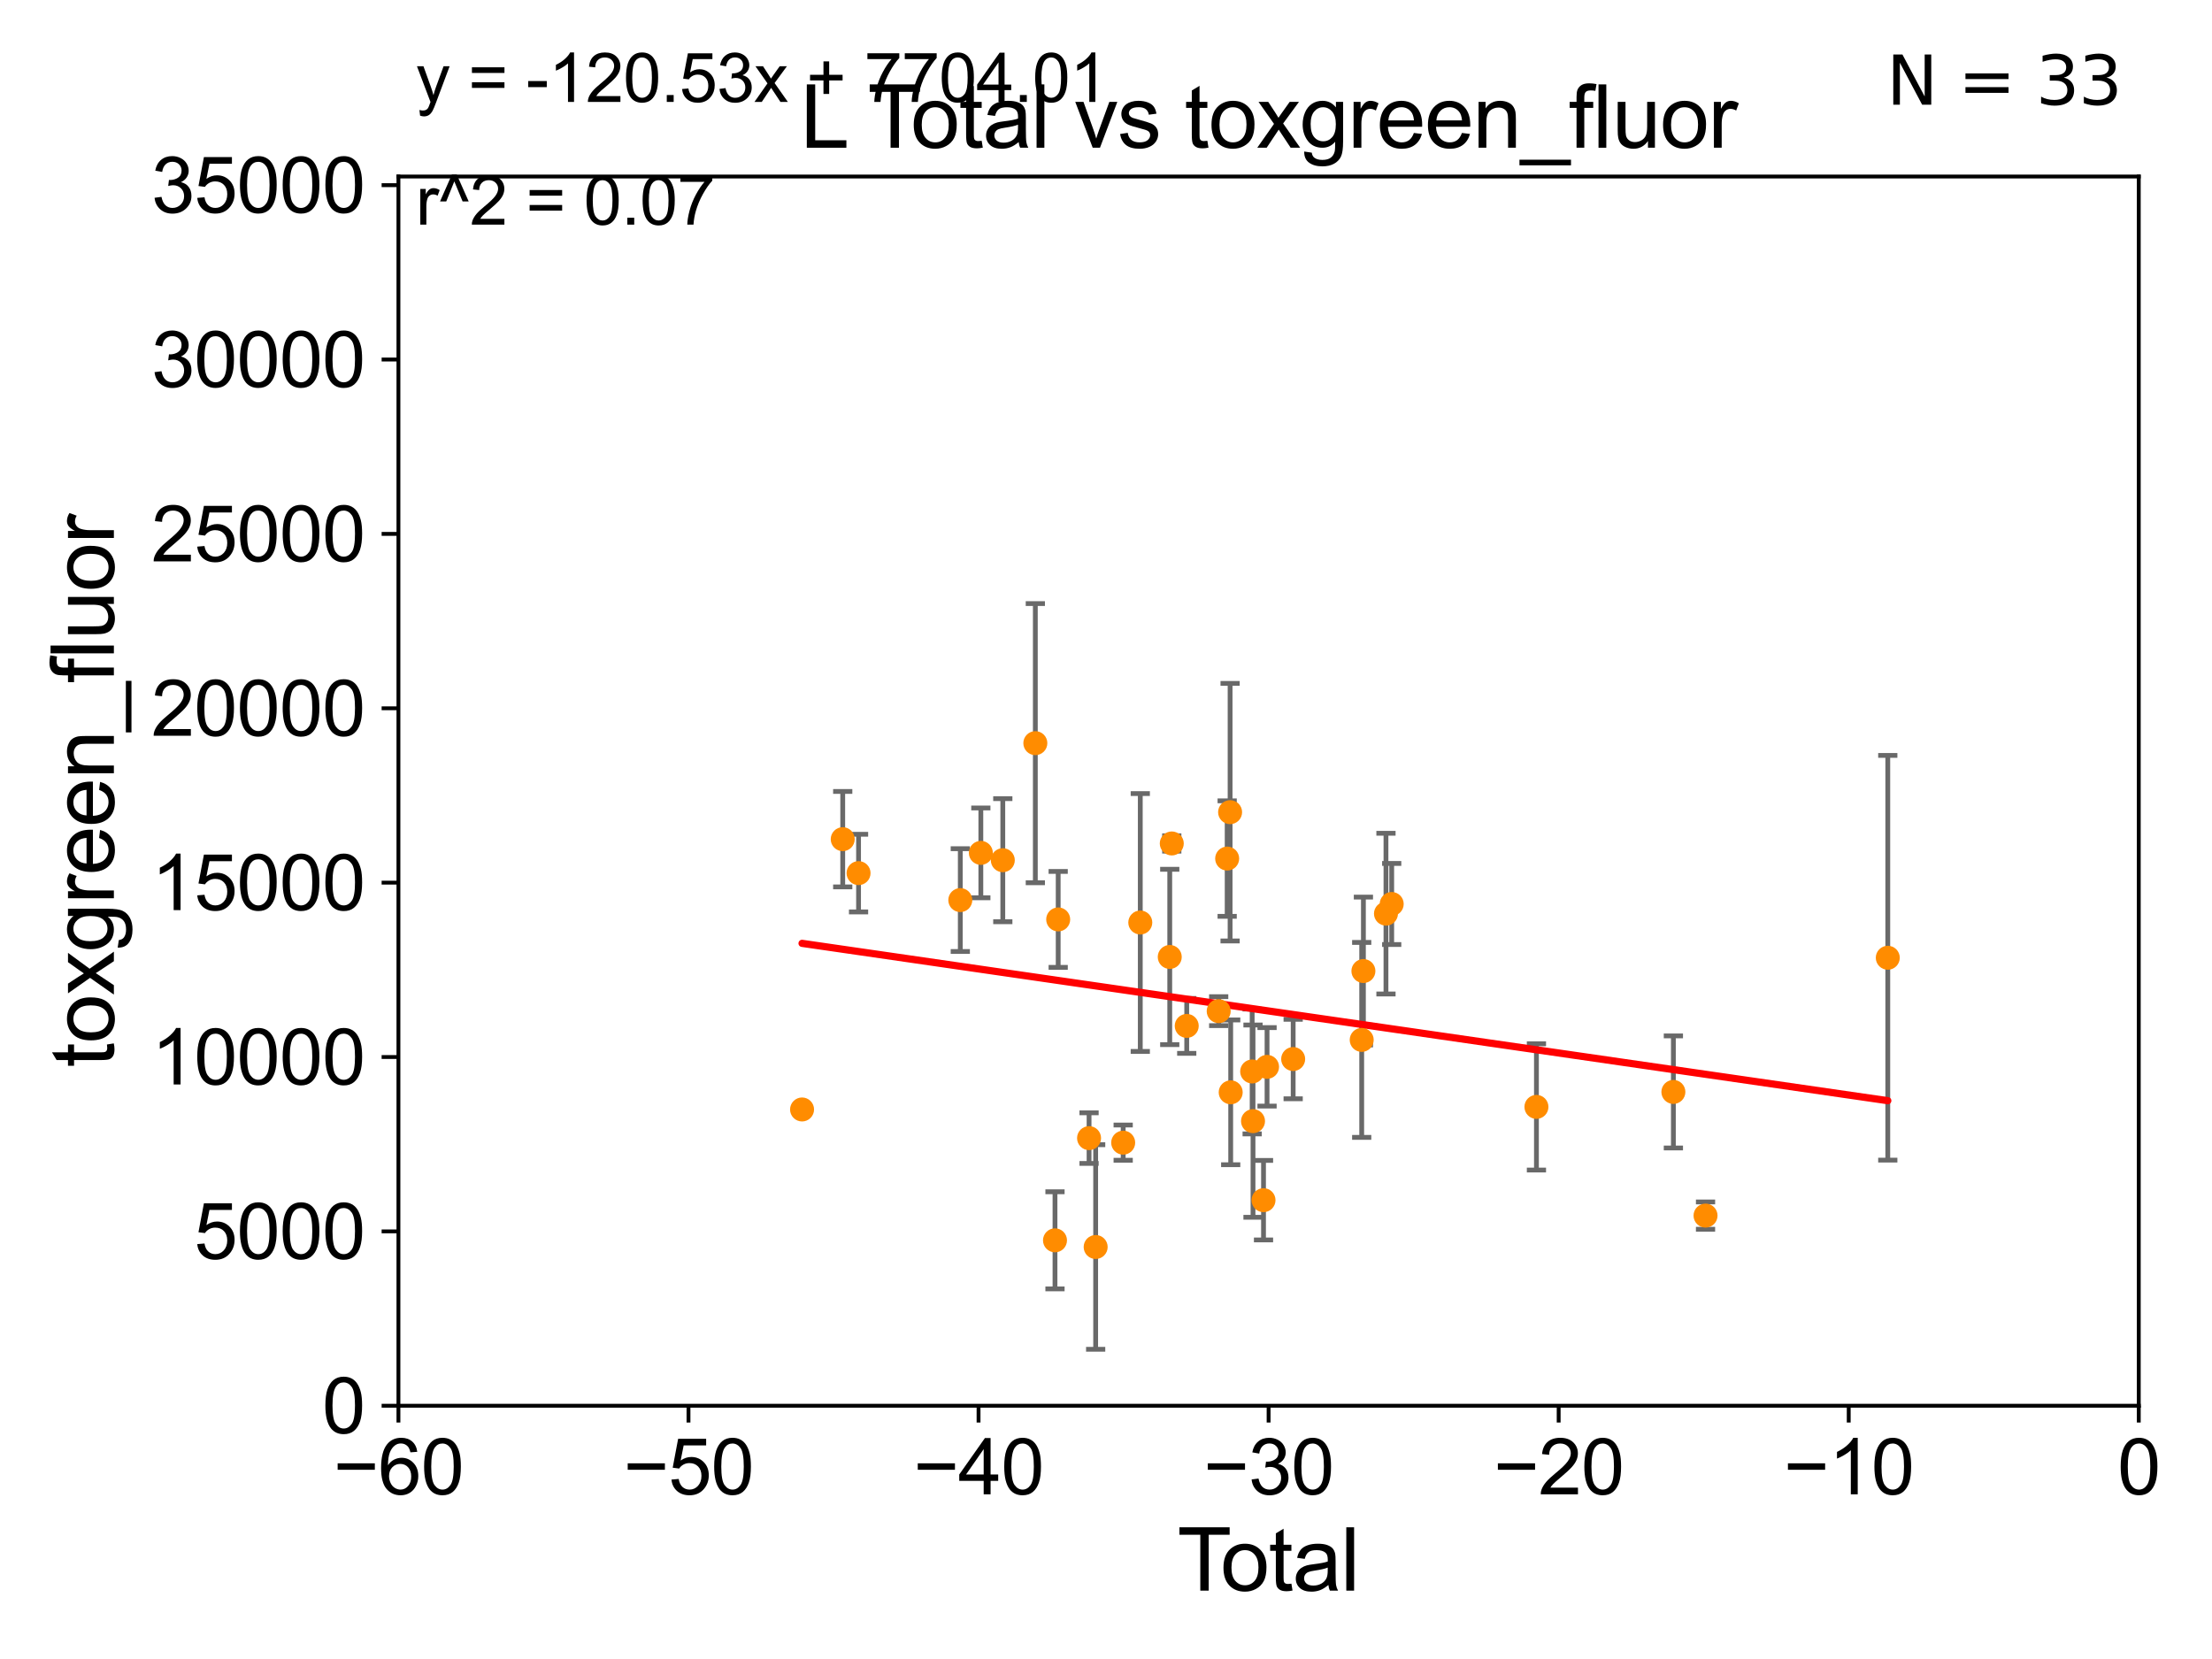 <?xml version="1.0" encoding="utf-8" standalone="no"?>
<!DOCTYPE svg PUBLIC "-//W3C//DTD SVG 1.1//EN"
  "http://www.w3.org/Graphics/SVG/1.1/DTD/svg11.dtd">
<svg xmlns:xlink="http://www.w3.org/1999/xlink" width="460.8pt" height="345.6pt" viewBox="0 0 460.8 345.6" xmlns="http://www.w3.org/2000/svg" version="1.1">
 <defs>
  <style type="text/css">*{stroke-linejoin: round; stroke-linecap: butt}</style>
 </defs>
 <g id="figure_1">
  <g id="patch_1">
   <path d="M 0 345.6 
L 460.8 345.6 
L 460.8 0 
L 0 0 
z
" style="fill: #ffffff"/>
  </g>
  <g id="axes_1">
   <g id="patch_2">
    <path d="M 83 292.84 
L 445.545 292.84 
L 445.545 36.775 
L 83 36.775 
z
" style="fill: #ffffff"/>
   </g>
   <g id="PathCollection_1">
    <defs>
     <path id="mbb4c316aff" d="M 0 1.118 
C 0.297 1.118 0.581 1 0.791 0.791 
C 1 0.581 1.118 0.297 1.118 0 
C 1.118 -0.297 1 -0.581 0.791 -0.791 
C 0.581 -1 0.297 -1.118 0 -1.118 
C -0.297 -1.118 -0.581 -1 -0.791 -0.791 
C -1 -0.581 -1.118 -0.297 -1.118 0 
C -1.118 0.297 -1 0.581 -0.791 0.791 
C -0.581 1 -0.297 1.118 0 1.118 
z
" style="stroke: #ff8c00"/>
    </defs>
    <g clip-path="url(#p9b6b4e93de)">
     <use xlink:href="#mbb4c316aff" x="200.048" y="187.506" style="fill: #ff8c00; stroke: #ff8c00"/>
     <use xlink:href="#mbb4c316aff" x="220.44" y="191.532" style="fill: #ff8c00; stroke: #ff8c00"/>
     <use xlink:href="#mbb4c316aff" x="219.774" y="258.384" style="fill: #ff8c00; stroke: #ff8c00"/>
     <use xlink:href="#mbb4c316aff" x="167.084" y="231.122" style="fill: #ff8c00; stroke: #ff8c00"/>
     <use xlink:href="#mbb4c316aff" x="215.679" y="154.812" style="fill: #ff8c00; stroke: #ff8c00"/>
     <use xlink:href="#mbb4c316aff" x="208.902" y="179.195" style="fill: #ff8c00; stroke: #ff8c00"/>
     <use xlink:href="#mbb4c316aff" x="204.327" y="177.67" style="fill: #ff8c00; stroke: #ff8c00"/>
     <use xlink:href="#mbb4c316aff" x="393.26" y="199.519" style="fill: #ff8c00; stroke: #ff8c00"/>
     <use xlink:href="#mbb4c316aff" x="178.852" y="181.885" style="fill: #ff8c00; stroke: #ff8c00"/>
     <use xlink:href="#mbb4c316aff" x="175.555" y="174.815" style="fill: #ff8c00; stroke: #ff8c00"/>
     <use xlink:href="#mbb4c316aff" x="348.596" y="227.469" style="fill: #ff8c00; stroke: #ff8c00"/>
     <use xlink:href="#mbb4c316aff" x="355.294" y="253.232" style="fill: #ff8c00; stroke: #ff8c00"/>
     <use xlink:href="#mbb4c316aff" x="263.95" y="222.245" style="fill: #ff8c00; stroke: #ff8c00"/>
     <use xlink:href="#mbb4c316aff" x="244.102" y="175.707" style="fill: #ff8c00; stroke: #ff8c00"/>
     <use xlink:href="#mbb4c316aff" x="320.067" y="230.586" style="fill: #ff8c00; stroke: #ff8c00"/>
     <use xlink:href="#mbb4c316aff" x="237.542" y="192.176" style="fill: #ff8c00; stroke: #ff8c00"/>
     <use xlink:href="#mbb4c316aff" x="255.641" y="178.856" style="fill: #ff8c00; stroke: #ff8c00"/>
     <use xlink:href="#mbb4c316aff" x="233.98" y="238.036" style="fill: #ff8c00; stroke: #ff8c00"/>
     <use xlink:href="#mbb4c316aff" x="256.252" y="169.189" style="fill: #ff8c00; stroke: #ff8c00"/>
     <use xlink:href="#mbb4c316aff" x="228.246" y="259.773" style="fill: #ff8c00; stroke: #ff8c00"/>
     <use xlink:href="#mbb4c316aff" x="256.377" y="227.55" style="fill: #ff8c00; stroke: #ff8c00"/>
     <use xlink:href="#mbb4c316aff" x="226.871" y="237.094" style="fill: #ff8c00; stroke: #ff8c00"/>
     <use xlink:href="#mbb4c316aff" x="288.723" y="190.326" style="fill: #ff8c00; stroke: #ff8c00"/>
     <use xlink:href="#mbb4c316aff" x="284.023" y="202.284" style="fill: #ff8c00; stroke: #ff8c00"/>
     <use xlink:href="#mbb4c316aff" x="283.668" y="216.631" style="fill: #ff8c00; stroke: #ff8c00"/>
     <use xlink:href="#mbb4c316aff" x="243.68" y="199.351" style="fill: #ff8c00; stroke: #ff8c00"/>
     <use xlink:href="#mbb4c316aff" x="260.848" y="223.208" style="fill: #ff8c00; stroke: #ff8c00"/>
     <use xlink:href="#mbb4c316aff" x="261.026" y="233.554" style="fill: #ff8c00; stroke: #ff8c00"/>
     <use xlink:href="#mbb4c316aff" x="263.213" y="250.018" style="fill: #ff8c00; stroke: #ff8c00"/>
     <use xlink:href="#mbb4c316aff" x="269.39" y="220.617" style="fill: #ff8c00; stroke: #ff8c00"/>
     <use xlink:href="#mbb4c316aff" x="253.876" y="210.644" style="fill: #ff8c00; stroke: #ff8c00"/>
     <use xlink:href="#mbb4c316aff" x="247.218" y="213.716" style="fill: #ff8c00; stroke: #ff8c00"/>
     <use xlink:href="#mbb4c316aff" x="289.917" y="188.318" style="fill: #ff8c00; stroke: #ff8c00"/>
    </g>
   </g>
   <g id="matplotlib.axis_1">
    <g id="xtick_1">
     <g id="line2d_1">
      <defs>
       <path id="md90e85ba22" d="M 0 0 
L 0 3.5 
" style="stroke: #000000; stroke-width: 0.8"/>
      </defs>
      <g>
       <use xlink:href="#md90e85ba22" x="83" y="292.84" style="stroke: #000000; stroke-width: 0.8"/>
      </g>
     </g>
     <g id="text_1">
      <!-- −60 -->
      <g transform="translate(69.43 311.293)scale(0.16 -0.16)">
       <defs>
        <path id="ArialMT-2212" d="M 3381 1997 
L 356 1997 
L 356 2522 
L 3381 2522 
L 3381 1997 
z
" transform="scale(0.016)"/>
        <path id="ArialMT-36" d="M 3184 3459 
L 2625 3416 
Q 2550 3747 2413 3897 
Q 2184 4138 1850 4138 
Q 1581 4138 1378 3988 
Q 1113 3794 959 3422 
Q 806 3050 800 2363 
Q 1003 2672 1297 2822 
Q 1591 2972 1913 2972 
Q 2475 2972 2870 2558 
Q 3266 2144 3266 1488 
Q 3266 1056 3080 686 
Q 2894 316 2569 119 
Q 2244 -78 1831 -78 
Q 1128 -78 684 439 
Q 241 956 241 2144 
Q 241 3472 731 4075 
Q 1159 4600 1884 4600 
Q 2425 4600 2770 4297 
Q 3116 3994 3184 3459 
z
M 888 1484 
Q 888 1194 1011 928 
Q 1134 663 1356 523 
Q 1578 384 1822 384 
Q 2178 384 2434 671 
Q 2691 959 2691 1453 
Q 2691 1928 2437 2201 
Q 2184 2475 1800 2475 
Q 1419 2475 1153 2201 
Q 888 1928 888 1484 
z
" transform="scale(0.016)"/>
        <path id="ArialMT-30" d="M 266 2259 
Q 266 3072 433 3567 
Q 600 4063 929 4331 
Q 1259 4600 1759 4600 
Q 2128 4600 2406 4451 
Q 2684 4303 2865 4023 
Q 3047 3744 3150 3342 
Q 3253 2941 3253 2259 
Q 3253 1453 3087 958 
Q 2922 463 2592 192 
Q 2263 -78 1759 -78 
Q 1097 -78 719 397 
Q 266 969 266 2259 
z
M 844 2259 
Q 844 1131 1108 757 
Q 1372 384 1759 384 
Q 2147 384 2411 759 
Q 2675 1134 2675 2259 
Q 2675 3391 2411 3762 
Q 2147 4134 1753 4134 
Q 1366 4134 1134 3806 
Q 844 3388 844 2259 
z
" transform="scale(0.016)"/>
       </defs>
       <use xlink:href="#ArialMT-2212"/>
       <use xlink:href="#ArialMT-36" x="58.398"/>
       <use xlink:href="#ArialMT-30" x="114.014"/>
      </g>
     </g>
    </g>
    <g id="xtick_2">
     <g id="line2d_2">
      <g>
       <use xlink:href="#md90e85ba22" x="143.424" y="292.84" style="stroke: #000000; stroke-width: 0.8"/>
      </g>
     </g>
     <g id="text_2">
      <!-- −50 -->
      <g transform="translate(129.854 311.293)scale(0.16 -0.16)">
       <defs>
        <path id="ArialMT-35" d="M 266 1200 
L 856 1250 
Q 922 819 1161 601 
Q 1400 384 1738 384 
Q 2144 384 2425 690 
Q 2706 997 2706 1503 
Q 2706 1984 2436 2262 
Q 2166 2541 1728 2541 
Q 1456 2541 1237 2417 
Q 1019 2294 894 2097 
L 366 2166 
L 809 4519 
L 3088 4519 
L 3088 3981 
L 1259 3981 
L 1013 2750 
Q 1425 3038 1878 3038 
Q 2478 3038 2890 2622 
Q 3303 2206 3303 1553 
Q 3303 931 2941 478 
Q 2500 -78 1738 -78 
Q 1113 -78 717 272 
Q 322 622 266 1200 
z
" transform="scale(0.016)"/>
       </defs>
       <use xlink:href="#ArialMT-2212"/>
       <use xlink:href="#ArialMT-35" x="58.398"/>
       <use xlink:href="#ArialMT-30" x="114.014"/>
      </g>
     </g>
    </g>
    <g id="xtick_3">
     <g id="line2d_3">
      <g>
       <use xlink:href="#md90e85ba22" x="203.848" y="292.84" style="stroke: #000000; stroke-width: 0.8"/>
      </g>
     </g>
     <g id="text_3">
      <!-- −40 -->
      <g transform="translate(190.278 311.293)scale(0.16 -0.16)">
       <defs>
        <path id="ArialMT-34" d="M 2069 0 
L 2069 1097 
L 81 1097 
L 81 1613 
L 2172 4581 
L 2631 4581 
L 2631 1613 
L 3250 1613 
L 3250 1097 
L 2631 1097 
L 2631 0 
L 2069 0 
z
M 2069 1613 
L 2069 3678 
L 634 1613 
L 2069 1613 
z
" transform="scale(0.016)"/>
       </defs>
       <use xlink:href="#ArialMT-2212"/>
       <use xlink:href="#ArialMT-34" x="58.398"/>
       <use xlink:href="#ArialMT-30" x="114.014"/>
      </g>
     </g>
    </g>
    <g id="xtick_4">
     <g id="line2d_4">
      <g>
       <use xlink:href="#md90e85ba22" x="264.272" y="292.84" style="stroke: #000000; stroke-width: 0.8"/>
      </g>
     </g>
     <g id="text_4">
      <!-- −30 -->
      <g transform="translate(250.702 311.293)scale(0.16 -0.16)">
       <defs>
        <path id="ArialMT-33" d="M 269 1209 
L 831 1284 
Q 928 806 1161 595 
Q 1394 384 1728 384 
Q 2125 384 2398 659 
Q 2672 934 2672 1341 
Q 2672 1728 2419 1979 
Q 2166 2231 1775 2231 
Q 1616 2231 1378 2169 
L 1441 2663 
Q 1497 2656 1531 2656 
Q 1891 2656 2178 2843 
Q 2466 3031 2466 3422 
Q 2466 3731 2256 3934 
Q 2047 4138 1716 4138 
Q 1388 4138 1169 3931 
Q 950 3725 888 3313 
L 325 3413 
Q 428 3978 793 4289 
Q 1159 4600 1703 4600 
Q 2078 4600 2393 4439 
Q 2709 4278 2876 4000 
Q 3044 3722 3044 3409 
Q 3044 3113 2884 2869 
Q 2725 2625 2413 2481 
Q 2819 2388 3044 2092 
Q 3269 1797 3269 1353 
Q 3269 753 2831 336 
Q 2394 -81 1725 -81 
Q 1122 -81 723 278 
Q 325 638 269 1209 
z
" transform="scale(0.016)"/>
       </defs>
       <use xlink:href="#ArialMT-2212"/>
       <use xlink:href="#ArialMT-33" x="58.398"/>
       <use xlink:href="#ArialMT-30" x="114.014"/>
      </g>
     </g>
    </g>
    <g id="xtick_5">
     <g id="line2d_5">
      <g>
       <use xlink:href="#md90e85ba22" x="324.697" y="292.84" style="stroke: #000000; stroke-width: 0.8"/>
      </g>
     </g>
     <g id="text_5">
      <!-- −20 -->
      <g transform="translate(311.127 311.293)scale(0.16 -0.16)">
       <defs>
        <path id="ArialMT-32" d="M 3222 541 
L 3222 0 
L 194 0 
Q 188 203 259 391 
Q 375 700 629 1000 
Q 884 1300 1366 1694 
Q 2113 2306 2375 2664 
Q 2638 3022 2638 3341 
Q 2638 3675 2398 3904 
Q 2159 4134 1775 4134 
Q 1369 4134 1125 3890 
Q 881 3647 878 3216 
L 300 3275 
Q 359 3922 746 4261 
Q 1134 4600 1788 4600 
Q 2447 4600 2831 4234 
Q 3216 3869 3216 3328 
Q 3216 3053 3103 2787 
Q 2991 2522 2730 2228 
Q 2469 1934 1863 1422 
Q 1356 997 1212 845 
Q 1069 694 975 541 
L 3222 541 
z
" transform="scale(0.016)"/>
       </defs>
       <use xlink:href="#ArialMT-2212"/>
       <use xlink:href="#ArialMT-32" x="58.398"/>
       <use xlink:href="#ArialMT-30" x="114.014"/>
      </g>
     </g>
    </g>
    <g id="xtick_6">
     <g id="line2d_6">
      <g>
       <use xlink:href="#md90e85ba22" x="385.121" y="292.84" style="stroke: #000000; stroke-width: 0.8"/>
      </g>
     </g>
     <g id="text_6">
      <!-- −10 -->
      <g transform="translate(371.551 311.293)scale(0.16 -0.16)">
       <defs>
        <path id="ArialMT-31" d="M 2384 0 
L 1822 0 
L 1822 3584 
Q 1619 3391 1289 3197 
Q 959 3003 697 2906 
L 697 3450 
Q 1169 3672 1522 3987 
Q 1875 4303 2022 4600 
L 2384 4600 
L 2384 0 
z
" transform="scale(0.016)"/>
       </defs>
       <use xlink:href="#ArialMT-2212"/>
       <use xlink:href="#ArialMT-31" x="58.398"/>
       <use xlink:href="#ArialMT-30" x="114.014"/>
      </g>
     </g>
    </g>
    <g id="xtick_7">
     <g id="line2d_7">
      <g>
       <use xlink:href="#md90e85ba22" x="445.545" y="292.84" style="stroke: #000000; stroke-width: 0.8"/>
      </g>
     </g>
     <g id="text_7">
      <!-- 0 -->
      <g transform="translate(441.096 311.293)scale(0.16 -0.16)">
       <use xlink:href="#ArialMT-30"/>
      </g>
     </g>
    </g>
    <g id="text_8">
     <!-- Total -->
     <g transform="translate(245.267 331.357)scale(0.18 -0.18)">
      <defs>
       <path id="ArialMT-54" d="M 1659 0 
L 1659 4041 
L 150 4041 
L 150 4581 
L 3781 4581 
L 3781 4041 
L 2266 4041 
L 2266 0 
L 1659 0 
z
" transform="scale(0.016)"/>
       <path id="ArialMT-6f" d="M 213 1659 
Q 213 2581 725 3025 
Q 1153 3394 1769 3394 
Q 2453 3394 2887 2945 
Q 3322 2497 3322 1706 
Q 3322 1066 3130 698 
Q 2938 331 2570 128 
Q 2203 -75 1769 -75 
Q 1072 -75 642 372 
Q 213 819 213 1659 
z
M 791 1659 
Q 791 1022 1069 705 
Q 1347 388 1769 388 
Q 2188 388 2466 706 
Q 2744 1025 2744 1678 
Q 2744 2294 2464 2611 
Q 2184 2928 1769 2928 
Q 1347 2928 1069 2612 
Q 791 2297 791 1659 
z
" transform="scale(0.016)"/>
       <path id="ArialMT-74" d="M 1650 503 
L 1731 6 
Q 1494 -44 1306 -44 
Q 1000 -44 831 53 
Q 663 150 594 308 
Q 525 466 525 972 
L 525 2881 
L 113 2881 
L 113 3319 
L 525 3319 
L 525 4141 
L 1084 4478 
L 1084 3319 
L 1650 3319 
L 1650 2881 
L 1084 2881 
L 1084 941 
Q 1084 700 1114 631 
Q 1144 563 1211 522 
Q 1278 481 1403 481 
Q 1497 481 1650 503 
z
" transform="scale(0.016)"/>
       <path id="ArialMT-61" d="M 2588 409 
Q 2275 144 1986 34 
Q 1697 -75 1366 -75 
Q 819 -75 525 192 
Q 231 459 231 875 
Q 231 1119 342 1320 
Q 453 1522 633 1644 
Q 813 1766 1038 1828 
Q 1203 1872 1538 1913 
Q 2219 1994 2541 2106 
Q 2544 2222 2544 2253 
Q 2544 2597 2384 2738 
Q 2169 2928 1744 2928 
Q 1347 2928 1158 2789 
Q 969 2650 878 2297 
L 328 2372 
Q 403 2725 575 2942 
Q 747 3159 1072 3276 
Q 1397 3394 1825 3394 
Q 2250 3394 2515 3294 
Q 2781 3194 2906 3042 
Q 3031 2891 3081 2659 
Q 3109 2516 3109 2141 
L 3109 1391 
Q 3109 606 3145 398 
Q 3181 191 3288 0 
L 2700 0 
Q 2613 175 2588 409 
z
M 2541 1666 
Q 2234 1541 1622 1453 
Q 1275 1403 1131 1340 
Q 988 1278 909 1158 
Q 831 1038 831 891 
Q 831 666 1001 516 
Q 1172 366 1500 366 
Q 1825 366 2078 508 
Q 2331 650 2450 897 
Q 2541 1088 2541 1459 
L 2541 1666 
z
" transform="scale(0.016)"/>
       <path id="ArialMT-6c" d="M 409 0 
L 409 4581 
L 972 4581 
L 972 0 
L 409 0 
z
" transform="scale(0.016)"/>
      </defs>
      <use xlink:href="#ArialMT-54"/>
      <use xlink:href="#ArialMT-6f" x="49.959"/>
      <use xlink:href="#ArialMT-74" x="105.574"/>
      <use xlink:href="#ArialMT-61" x="133.357"/>
      <use xlink:href="#ArialMT-6c" x="188.973"/>
     </g>
    </g>
   </g>
   <g id="matplotlib.axis_2">
    <g id="ytick_1">
     <g id="line2d_8">
      <defs>
       <path id="m5031b5706c" d="M 0 0 
L -3.5 0 
" style="stroke: #000000; stroke-width: 0.8"/>
      </defs>
      <g>
       <use xlink:href="#m5031b5706c" x="83" y="292.84" style="stroke: #000000; stroke-width: 0.8"/>
      </g>
     </g>
     <g id="text_9">
      <!-- 0 -->
      <g transform="translate(67.103 298.566)scale(0.16 -0.16)">
       <use xlink:href="#ArialMT-30"/>
      </g>
     </g>
    </g>
    <g id="ytick_2">
     <g id="line2d_9">
      <g>
       <use xlink:href="#m5031b5706c" x="83" y="256.516" style="stroke: #000000; stroke-width: 0.8"/>
      </g>
     </g>
     <g id="text_10">
      <!-- 5000 -->
      <g transform="translate(40.41 262.242)scale(0.16 -0.16)">
       <use xlink:href="#ArialMT-35"/>
       <use xlink:href="#ArialMT-30" x="55.615"/>
       <use xlink:href="#ArialMT-30" x="111.23"/>
       <use xlink:href="#ArialMT-30" x="166.846"/>
      </g>
     </g>
    </g>
    <g id="ytick_3">
     <g id="line2d_10">
      <g>
       <use xlink:href="#m5031b5706c" x="83" y="220.192" style="stroke: #000000; stroke-width: 0.8"/>
      </g>
     </g>
     <g id="text_11">
      <!-- 10000 -->
      <g transform="translate(31.512 225.918)scale(0.16 -0.16)">
       <use xlink:href="#ArialMT-31"/>
       <use xlink:href="#ArialMT-30" x="55.615"/>
       <use xlink:href="#ArialMT-30" x="111.23"/>
       <use xlink:href="#ArialMT-30" x="166.846"/>
       <use xlink:href="#ArialMT-30" x="222.461"/>
      </g>
     </g>
    </g>
    <g id="ytick_4">
     <g id="line2d_11">
      <g>
       <use xlink:href="#m5031b5706c" x="83" y="183.867" style="stroke: #000000; stroke-width: 0.8"/>
      </g>
     </g>
     <g id="text_12">
      <!-- 15000 -->
      <g transform="translate(31.512 189.594)scale(0.16 -0.16)">
       <use xlink:href="#ArialMT-31"/>
       <use xlink:href="#ArialMT-35" x="55.615"/>
       <use xlink:href="#ArialMT-30" x="111.23"/>
       <use xlink:href="#ArialMT-30" x="166.846"/>
       <use xlink:href="#ArialMT-30" x="222.461"/>
      </g>
     </g>
    </g>
    <g id="ytick_5">
     <g id="line2d_12">
      <g>
       <use xlink:href="#m5031b5706c" x="83" y="147.543" style="stroke: #000000; stroke-width: 0.8"/>
      </g>
     </g>
     <g id="text_13">
      <!-- 20000 -->
      <g transform="translate(31.512 153.27)scale(0.16 -0.16)">
       <use xlink:href="#ArialMT-32"/>
       <use xlink:href="#ArialMT-30" x="55.615"/>
       <use xlink:href="#ArialMT-30" x="111.23"/>
       <use xlink:href="#ArialMT-30" x="166.846"/>
       <use xlink:href="#ArialMT-30" x="222.461"/>
      </g>
     </g>
    </g>
    <g id="ytick_6">
     <g id="line2d_13">
      <g>
       <use xlink:href="#m5031b5706c" x="83" y="111.219" style="stroke: #000000; stroke-width: 0.8"/>
      </g>
     </g>
     <g id="text_14">
      <!-- 25000 -->
      <g transform="translate(31.512 116.945)scale(0.16 -0.16)">
       <use xlink:href="#ArialMT-32"/>
       <use xlink:href="#ArialMT-35" x="55.615"/>
       <use xlink:href="#ArialMT-30" x="111.23"/>
       <use xlink:href="#ArialMT-30" x="166.846"/>
       <use xlink:href="#ArialMT-30" x="222.461"/>
      </g>
     </g>
    </g>
    <g id="ytick_7">
     <g id="line2d_14">
      <g>
       <use xlink:href="#m5031b5706c" x="83" y="74.895" style="stroke: #000000; stroke-width: 0.8"/>
      </g>
     </g>
     <g id="text_15">
      <!-- 30000 -->
      <g transform="translate(31.512 80.621)scale(0.16 -0.16)">
       <use xlink:href="#ArialMT-33"/>
       <use xlink:href="#ArialMT-30" x="55.615"/>
       <use xlink:href="#ArialMT-30" x="111.23"/>
       <use xlink:href="#ArialMT-30" x="166.846"/>
       <use xlink:href="#ArialMT-30" x="222.461"/>
      </g>
     </g>
    </g>
    <g id="ytick_8">
     <g id="line2d_15">
      <g>
       <use xlink:href="#m5031b5706c" x="83" y="38.571" style="stroke: #000000; stroke-width: 0.8"/>
      </g>
     </g>
     <g id="text_16">
      <!-- 35000 -->
      <g transform="translate(31.512 44.297)scale(0.16 -0.16)">
       <use xlink:href="#ArialMT-33"/>
       <use xlink:href="#ArialMT-35" x="55.615"/>
       <use xlink:href="#ArialMT-30" x="111.23"/>
       <use xlink:href="#ArialMT-30" x="166.846"/>
       <use xlink:href="#ArialMT-30" x="222.461"/>
      </g>
     </g>
    </g>
    <g id="text_17">
     <!-- toxgreen_fluor -->
     <g transform="translate(23.724 222.34)rotate(-90)scale(0.18 -0.18)">
      <defs>
       <path id="ArialMT-78" d="M 47 0 
L 1259 1725 
L 138 3319 
L 841 3319 
L 1350 2541 
Q 1494 2319 1581 2169 
Q 1719 2375 1834 2534 
L 2394 3319 
L 3066 3319 
L 1919 1756 
L 3153 0 
L 2463 0 
L 1781 1031 
L 1600 1309 
L 728 0 
L 47 0 
z
" transform="scale(0.016)"/>
       <path id="ArialMT-67" d="M 319 -275 
L 866 -356 
Q 900 -609 1056 -725 
Q 1266 -881 1628 -881 
Q 2019 -881 2231 -725 
Q 2444 -569 2519 -288 
Q 2563 -116 2559 434 
Q 2191 0 1641 0 
Q 956 0 581 494 
Q 206 988 206 1678 
Q 206 2153 378 2554 
Q 550 2956 876 3175 
Q 1203 3394 1644 3394 
Q 2231 3394 2613 2919 
L 2613 3319 
L 3131 3319 
L 3131 450 
Q 3131 -325 2973 -648 
Q 2816 -972 2473 -1159 
Q 2131 -1347 1631 -1347 
Q 1038 -1347 672 -1080 
Q 306 -813 319 -275 
z
M 784 1719 
Q 784 1066 1043 766 
Q 1303 466 1694 466 
Q 2081 466 2343 764 
Q 2606 1063 2606 1700 
Q 2606 2309 2336 2618 
Q 2066 2928 1684 2928 
Q 1309 2928 1046 2623 
Q 784 2319 784 1719 
z
" transform="scale(0.016)"/>
       <path id="ArialMT-72" d="M 416 0 
L 416 3319 
L 922 3319 
L 922 2816 
Q 1116 3169 1280 3281 
Q 1444 3394 1641 3394 
Q 1925 3394 2219 3213 
L 2025 2691 
Q 1819 2813 1613 2813 
Q 1428 2813 1281 2702 
Q 1134 2591 1072 2394 
Q 978 2094 978 1738 
L 978 0 
L 416 0 
z
" transform="scale(0.016)"/>
       <path id="ArialMT-65" d="M 2694 1069 
L 3275 997 
Q 3138 488 2766 206 
Q 2394 -75 1816 -75 
Q 1088 -75 661 373 
Q 234 822 234 1631 
Q 234 2469 665 2931 
Q 1097 3394 1784 3394 
Q 2450 3394 2872 2941 
Q 3294 2488 3294 1666 
Q 3294 1616 3291 1516 
L 816 1516 
Q 847 969 1125 678 
Q 1403 388 1819 388 
Q 2128 388 2347 550 
Q 2566 713 2694 1069 
z
M 847 1978 
L 2700 1978 
Q 2663 2397 2488 2606 
Q 2219 2931 1791 2931 
Q 1403 2931 1139 2672 
Q 875 2413 847 1978 
z
" transform="scale(0.016)"/>
       <path id="ArialMT-6e" d="M 422 0 
L 422 3319 
L 928 3319 
L 928 2847 
Q 1294 3394 1984 3394 
Q 2284 3394 2536 3286 
Q 2788 3178 2913 3003 
Q 3038 2828 3088 2588 
Q 3119 2431 3119 2041 
L 3119 0 
L 2556 0 
L 2556 2019 
Q 2556 2363 2490 2533 
Q 2425 2703 2258 2804 
Q 2091 2906 1866 2906 
Q 1506 2906 1245 2678 
Q 984 2450 984 1813 
L 984 0 
L 422 0 
z
" transform="scale(0.016)"/>
       <path id="ArialMT-5f" d="M -97 -1272 
L -97 -866 
L 3631 -866 
L 3631 -1272 
L -97 -1272 
z
" transform="scale(0.016)"/>
       <path id="ArialMT-66" d="M 556 0 
L 556 2881 
L 59 2881 
L 59 3319 
L 556 3319 
L 556 3672 
Q 556 4006 616 4169 
Q 697 4388 901 4523 
Q 1106 4659 1475 4659 
Q 1713 4659 2000 4603 
L 1916 4113 
Q 1741 4144 1584 4144 
Q 1328 4144 1222 4034 
Q 1116 3925 1116 3625 
L 1116 3319 
L 1763 3319 
L 1763 2881 
L 1116 2881 
L 1116 0 
L 556 0 
z
" transform="scale(0.016)"/>
       <path id="ArialMT-75" d="M 2597 0 
L 2597 488 
Q 2209 -75 1544 -75 
Q 1250 -75 995 37 
Q 741 150 617 320 
Q 494 491 444 738 
Q 409 903 409 1263 
L 409 3319 
L 972 3319 
L 972 1478 
Q 972 1038 1006 884 
Q 1059 663 1231 536 
Q 1403 409 1656 409 
Q 1909 409 2131 539 
Q 2353 669 2445 892 
Q 2538 1116 2538 1541 
L 2538 3319 
L 3100 3319 
L 3100 0 
L 2597 0 
z
" transform="scale(0.016)"/>
      </defs>
      <use xlink:href="#ArialMT-74"/>
      <use xlink:href="#ArialMT-6f" x="27.783"/>
      <use xlink:href="#ArialMT-78" x="83.398"/>
      <use xlink:href="#ArialMT-67" x="133.398"/>
      <use xlink:href="#ArialMT-72" x="189.014"/>
      <use xlink:href="#ArialMT-65" x="222.314"/>
      <use xlink:href="#ArialMT-65" x="277.93"/>
      <use xlink:href="#ArialMT-6e" x="333.545"/>
      <use xlink:href="#ArialMT-5f" x="389.16"/>
      <use xlink:href="#ArialMT-66" x="444.775"/>
      <use xlink:href="#ArialMT-6c" x="472.559"/>
      <use xlink:href="#ArialMT-75" x="494.775"/>
      <use xlink:href="#ArialMT-6f" x="550.391"/>
      <use xlink:href="#ArialMT-72" x="606.006"/>
     </g>
    </g>
   </g>
   <g id="LineCollection_1">
    <path d="M 200.048 198.214 
L 200.048 176.798 
" clip-path="url(#p9b6b4e93de)" style="fill: none; stroke: #696969"/>
    <path d="M 220.44 201.524 
L 220.44 181.54 
" clip-path="url(#p9b6b4e93de)" style="fill: none; stroke: #696969"/>
    <path d="M 219.774 268.502 
L 219.774 248.266 
" clip-path="url(#p9b6b4e93de)" style="fill: none; stroke: #696969"/>
    <path d="M 167.084 231.527 
L 167.084 230.718 
" clip-path="url(#p9b6b4e93de)" style="fill: none; stroke: #696969"/>
    <path d="M 215.679 183.89 
L 215.679 125.734 
" clip-path="url(#p9b6b4e93de)" style="fill: none; stroke: #696969"/>
    <path d="M 208.902 192.013 
L 208.902 166.376 
" clip-path="url(#p9b6b4e93de)" style="fill: none; stroke: #696969"/>
    <path d="M 204.327 187.023 
L 204.327 168.318 
" clip-path="url(#p9b6b4e93de)" style="fill: none; stroke: #696969"/>
    <path d="M 393.26 241.67 
L 393.26 157.368 
" clip-path="url(#p9b6b4e93de)" style="fill: none; stroke: #696969"/>
    <path d="M 178.852 189.971 
L 178.852 173.799 
" clip-path="url(#p9b6b4e93de)" style="fill: none; stroke: #696969"/>
    <path d="M 175.555 184.756 
L 175.555 164.874 
" clip-path="url(#p9b6b4e93de)" style="fill: none; stroke: #696969"/>
    <path d="M 348.596 239.139 
L 348.596 215.799 
" clip-path="url(#p9b6b4e93de)" style="fill: none; stroke: #696969"/>
    <path d="M 355.294 256.078 
L 355.294 250.385 
" clip-path="url(#p9b6b4e93de)" style="fill: none; stroke: #696969"/>
    <path d="M 263.95 230.42 
L 263.95 214.07 
" clip-path="url(#p9b6b4e93de)" style="fill: none; stroke: #696969"/>
    <path d="M 244.102 177.308 
L 244.102 174.106 
" clip-path="url(#p9b6b4e93de)" style="fill: none; stroke: #696969"/>
    <path d="M 320.067 243.737 
L 320.067 217.436 
" clip-path="url(#p9b6b4e93de)" style="fill: none; stroke: #696969"/>
    <path d="M 237.542 219.032 
L 237.542 165.319 
" clip-path="url(#p9b6b4e93de)" style="fill: none; stroke: #696969"/>
    <path d="M 255.641 190.884 
L 255.641 166.828 
" clip-path="url(#p9b6b4e93de)" style="fill: none; stroke: #696969"/>
    <path d="M 233.98 241.707 
L 233.98 234.365 
" clip-path="url(#p9b6b4e93de)" style="fill: none; stroke: #696969"/>
    <path d="M 256.252 196.019 
L 256.252 142.36 
" clip-path="url(#p9b6b4e93de)" style="fill: none; stroke: #696969"/>
    <path d="M 228.246 281.084 
L 228.246 238.462 
" clip-path="url(#p9b6b4e93de)" style="fill: none; stroke: #696969"/>
    <path d="M 256.377 242.631 
L 256.377 212.47 
" clip-path="url(#p9b6b4e93de)" style="fill: none; stroke: #696969"/>
    <path d="M 226.871 242.365 
L 226.871 231.823 
" clip-path="url(#p9b6b4e93de)" style="fill: none; stroke: #696969"/>
    <path d="M 288.723 207.067 
L 288.723 173.585 
" clip-path="url(#p9b6b4e93de)" style="fill: none; stroke: #696969"/>
    <path d="M 284.023 217.688 
L 284.023 186.879 
" clip-path="url(#p9b6b4e93de)" style="fill: none; stroke: #696969"/>
    <path d="M 283.668 236.936 
L 283.668 196.326 
" clip-path="url(#p9b6b4e93de)" style="fill: none; stroke: #696969"/>
    <path d="M 243.68 217.611 
L 243.68 181.09 
" clip-path="url(#p9b6b4e93de)" style="fill: none; stroke: #696969"/>
    <path d="M 260.848 236.214 
L 260.848 210.202 
" clip-path="url(#p9b6b4e93de)" style="fill: none; stroke: #696969"/>
    <path d="M 261.026 253.579 
L 261.026 213.529 
" clip-path="url(#p9b6b4e93de)" style="fill: none; stroke: #696969"/>
    <path d="M 263.213 258.298 
L 263.213 241.737 
" clip-path="url(#p9b6b4e93de)" style="fill: none; stroke: #696969"/>
    <path d="M 269.39 228.893 
L 269.39 212.342 
" clip-path="url(#p9b6b4e93de)" style="fill: none; stroke: #696969"/>
    <path d="M 253.876 213.661 
L 253.876 207.627 
" clip-path="url(#p9b6b4e93de)" style="fill: none; stroke: #696969"/>
    <path d="M 247.218 219.435 
L 247.218 207.998 
" clip-path="url(#p9b6b4e93de)" style="fill: none; stroke: #696969"/>
    <path d="M 289.917 196.764 
L 289.917 179.872 
" clip-path="url(#p9b6b4e93de)" style="fill: none; stroke: #696969"/>
   </g>
   <g id="line2d_16">
    <defs>
     <path id="m3d4b514fce" d="M 2 0 
L -2 -0 
" style="stroke: #696969"/>
    </defs>
    <g clip-path="url(#p9b6b4e93de)">
     <use xlink:href="#m3d4b514fce" x="200.048" y="198.214" style="fill: #696969; stroke: #696969"/>
     <use xlink:href="#m3d4b514fce" x="220.44" y="201.524" style="fill: #696969; stroke: #696969"/>
     <use xlink:href="#m3d4b514fce" x="219.774" y="268.502" style="fill: #696969; stroke: #696969"/>
     <use xlink:href="#m3d4b514fce" x="167.084" y="231.527" style="fill: #696969; stroke: #696969"/>
     <use xlink:href="#m3d4b514fce" x="215.679" y="183.89" style="fill: #696969; stroke: #696969"/>
     <use xlink:href="#m3d4b514fce" x="208.902" y="192.013" style="fill: #696969; stroke: #696969"/>
     <use xlink:href="#m3d4b514fce" x="204.327" y="187.023" style="fill: #696969; stroke: #696969"/>
     <use xlink:href="#m3d4b514fce" x="393.26" y="241.67" style="fill: #696969; stroke: #696969"/>
     <use xlink:href="#m3d4b514fce" x="178.852" y="189.971" style="fill: #696969; stroke: #696969"/>
     <use xlink:href="#m3d4b514fce" x="175.555" y="184.756" style="fill: #696969; stroke: #696969"/>
     <use xlink:href="#m3d4b514fce" x="348.596" y="239.139" style="fill: #696969; stroke: #696969"/>
     <use xlink:href="#m3d4b514fce" x="355.294" y="256.078" style="fill: #696969; stroke: #696969"/>
     <use xlink:href="#m3d4b514fce" x="263.95" y="230.42" style="fill: #696969; stroke: #696969"/>
     <use xlink:href="#m3d4b514fce" x="244.102" y="177.308" style="fill: #696969; stroke: #696969"/>
     <use xlink:href="#m3d4b514fce" x="320.067" y="243.737" style="fill: #696969; stroke: #696969"/>
     <use xlink:href="#m3d4b514fce" x="237.542" y="219.032" style="fill: #696969; stroke: #696969"/>
     <use xlink:href="#m3d4b514fce" x="255.641" y="190.884" style="fill: #696969; stroke: #696969"/>
     <use xlink:href="#m3d4b514fce" x="233.98" y="241.707" style="fill: #696969; stroke: #696969"/>
     <use xlink:href="#m3d4b514fce" x="256.252" y="196.019" style="fill: #696969; stroke: #696969"/>
     <use xlink:href="#m3d4b514fce" x="228.246" y="281.084" style="fill: #696969; stroke: #696969"/>
     <use xlink:href="#m3d4b514fce" x="256.377" y="242.631" style="fill: #696969; stroke: #696969"/>
     <use xlink:href="#m3d4b514fce" x="226.871" y="242.365" style="fill: #696969; stroke: #696969"/>
     <use xlink:href="#m3d4b514fce" x="288.723" y="207.067" style="fill: #696969; stroke: #696969"/>
     <use xlink:href="#m3d4b514fce" x="284.023" y="217.688" style="fill: #696969; stroke: #696969"/>
     <use xlink:href="#m3d4b514fce" x="283.668" y="236.936" style="fill: #696969; stroke: #696969"/>
     <use xlink:href="#m3d4b514fce" x="243.68" y="217.611" style="fill: #696969; stroke: #696969"/>
     <use xlink:href="#m3d4b514fce" x="260.848" y="236.214" style="fill: #696969; stroke: #696969"/>
     <use xlink:href="#m3d4b514fce" x="261.026" y="253.579" style="fill: #696969; stroke: #696969"/>
     <use xlink:href="#m3d4b514fce" x="263.213" y="258.298" style="fill: #696969; stroke: #696969"/>
     <use xlink:href="#m3d4b514fce" x="269.39" y="228.893" style="fill: #696969; stroke: #696969"/>
     <use xlink:href="#m3d4b514fce" x="253.876" y="213.661" style="fill: #696969; stroke: #696969"/>
     <use xlink:href="#m3d4b514fce" x="247.218" y="219.435" style="fill: #696969; stroke: #696969"/>
     <use xlink:href="#m3d4b514fce" x="289.917" y="196.764" style="fill: #696969; stroke: #696969"/>
    </g>
   </g>
   <g id="line2d_17">
    <g clip-path="url(#p9b6b4e93de)">
     <use xlink:href="#m3d4b514fce" x="200.048" y="176.798" style="fill: #696969; stroke: #696969"/>
     <use xlink:href="#m3d4b514fce" x="220.44" y="181.54" style="fill: #696969; stroke: #696969"/>
     <use xlink:href="#m3d4b514fce" x="219.774" y="248.266" style="fill: #696969; stroke: #696969"/>
     <use xlink:href="#m3d4b514fce" x="167.084" y="230.718" style="fill: #696969; stroke: #696969"/>
     <use xlink:href="#m3d4b514fce" x="215.679" y="125.734" style="fill: #696969; stroke: #696969"/>
     <use xlink:href="#m3d4b514fce" x="208.902" y="166.376" style="fill: #696969; stroke: #696969"/>
     <use xlink:href="#m3d4b514fce" x="204.327" y="168.318" style="fill: #696969; stroke: #696969"/>
     <use xlink:href="#m3d4b514fce" x="393.26" y="157.368" style="fill: #696969; stroke: #696969"/>
     <use xlink:href="#m3d4b514fce" x="178.852" y="173.799" style="fill: #696969; stroke: #696969"/>
     <use xlink:href="#m3d4b514fce" x="175.555" y="164.874" style="fill: #696969; stroke: #696969"/>
     <use xlink:href="#m3d4b514fce" x="348.596" y="215.799" style="fill: #696969; stroke: #696969"/>
     <use xlink:href="#m3d4b514fce" x="355.294" y="250.385" style="fill: #696969; stroke: #696969"/>
     <use xlink:href="#m3d4b514fce" x="263.95" y="214.07" style="fill: #696969; stroke: #696969"/>
     <use xlink:href="#m3d4b514fce" x="244.102" y="174.106" style="fill: #696969; stroke: #696969"/>
     <use xlink:href="#m3d4b514fce" x="320.067" y="217.436" style="fill: #696969; stroke: #696969"/>
     <use xlink:href="#m3d4b514fce" x="237.542" y="165.319" style="fill: #696969; stroke: #696969"/>
     <use xlink:href="#m3d4b514fce" x="255.641" y="166.828" style="fill: #696969; stroke: #696969"/>
     <use xlink:href="#m3d4b514fce" x="233.98" y="234.365" style="fill: #696969; stroke: #696969"/>
     <use xlink:href="#m3d4b514fce" x="256.252" y="142.36" style="fill: #696969; stroke: #696969"/>
     <use xlink:href="#m3d4b514fce" x="228.246" y="238.462" style="fill: #696969; stroke: #696969"/>
     <use xlink:href="#m3d4b514fce" x="256.377" y="212.47" style="fill: #696969; stroke: #696969"/>
     <use xlink:href="#m3d4b514fce" x="226.871" y="231.823" style="fill: #696969; stroke: #696969"/>
     <use xlink:href="#m3d4b514fce" x="288.723" y="173.585" style="fill: #696969; stroke: #696969"/>
     <use xlink:href="#m3d4b514fce" x="284.023" y="186.879" style="fill: #696969; stroke: #696969"/>
     <use xlink:href="#m3d4b514fce" x="283.668" y="196.326" style="fill: #696969; stroke: #696969"/>
     <use xlink:href="#m3d4b514fce" x="243.68" y="181.09" style="fill: #696969; stroke: #696969"/>
     <use xlink:href="#m3d4b514fce" x="260.848" y="210.202" style="fill: #696969; stroke: #696969"/>
     <use xlink:href="#m3d4b514fce" x="261.026" y="213.529" style="fill: #696969; stroke: #696969"/>
     <use xlink:href="#m3d4b514fce" x="263.213" y="241.737" style="fill: #696969; stroke: #696969"/>
     <use xlink:href="#m3d4b514fce" x="269.39" y="212.342" style="fill: #696969; stroke: #696969"/>
     <use xlink:href="#m3d4b514fce" x="253.876" y="207.627" style="fill: #696969; stroke: #696969"/>
     <use xlink:href="#m3d4b514fce" x="247.218" y="207.998" style="fill: #696969; stroke: #696969"/>
     <use xlink:href="#m3d4b514fce" x="289.917" y="179.872" style="fill: #696969; stroke: #696969"/>
    </g>
   </g>
   <g id="line2d_18">
    <path d="M 200.048 201.294 
L 220.44 204.249 
L 219.774 204.153 
L 167.084 196.517 
L 215.679 203.559 
L 208.902 202.577 
L 204.327 201.914 
L 393.26 229.294 
L 178.852 198.223 
L 175.555 197.745 
L 348.596 222.822 
L 355.294 223.792 
L 263.95 210.555 
L 244.102 207.678 
L 320.067 218.687 
L 237.542 206.728 
L 255.641 209.351 
L 233.98 206.212 
L 256.252 209.439 
L 228.246 205.381 
L 256.377 209.457 
L 226.871 205.181 
L 288.723 214.145 
L 284.023 213.464 
L 283.668 213.412 
L 243.68 207.617 
L 260.848 210.105 
L 261.026 210.131 
L 263.213 210.448 
L 269.39 211.343 
L 253.876 209.095 
L 247.218 208.13 
L 289.917 214.318 
" clip-path="url(#p9b6b4e93de)" style="fill: none; stroke: #ff0000; stroke-width: 1.5; stroke-linecap: square"/>
   </g>
   <g id="line2d_19">
    <defs>
     <path id="m59673b8b55" d="M 0 2 
C 0.53 2 1.039 1.789 1.414 1.414 
C 1.789 1.039 2 0.53 2 0 
C 2 -0.53 1.789 -1.039 1.414 -1.414 
C 1.039 -1.789 0.53 -2 0 -2 
C -0.53 -2 -1.039 -1.789 -1.414 -1.414 
C -1.789 -1.039 -2 -0.53 -2 0 
C -2 0.53 -1.789 1.039 -1.414 1.414 
C -1.039 1.789 -0.53 2 0 2 
z
" style="stroke: #ff8c00"/>
    </defs>
    <g clip-path="url(#p9b6b4e93de)">
     <use xlink:href="#m59673b8b55" x="200.048" y="187.506" style="fill: #ff8c00; stroke: #ff8c00"/>
     <use xlink:href="#m59673b8b55" x="220.44" y="191.532" style="fill: #ff8c00; stroke: #ff8c00"/>
     <use xlink:href="#m59673b8b55" x="219.774" y="258.384" style="fill: #ff8c00; stroke: #ff8c00"/>
     <use xlink:href="#m59673b8b55" x="167.084" y="231.122" style="fill: #ff8c00; stroke: #ff8c00"/>
     <use xlink:href="#m59673b8b55" x="215.679" y="154.812" style="fill: #ff8c00; stroke: #ff8c00"/>
     <use xlink:href="#m59673b8b55" x="208.902" y="179.195" style="fill: #ff8c00; stroke: #ff8c00"/>
     <use xlink:href="#m59673b8b55" x="204.327" y="177.67" style="fill: #ff8c00; stroke: #ff8c00"/>
     <use xlink:href="#m59673b8b55" x="393.26" y="199.519" style="fill: #ff8c00; stroke: #ff8c00"/>
     <use xlink:href="#m59673b8b55" x="178.852" y="181.885" style="fill: #ff8c00; stroke: #ff8c00"/>
     <use xlink:href="#m59673b8b55" x="175.555" y="174.815" style="fill: #ff8c00; stroke: #ff8c00"/>
     <use xlink:href="#m59673b8b55" x="348.596" y="227.469" style="fill: #ff8c00; stroke: #ff8c00"/>
     <use xlink:href="#m59673b8b55" x="355.294" y="253.232" style="fill: #ff8c00; stroke: #ff8c00"/>
     <use xlink:href="#m59673b8b55" x="263.95" y="222.245" style="fill: #ff8c00; stroke: #ff8c00"/>
     <use xlink:href="#m59673b8b55" x="244.102" y="175.707" style="fill: #ff8c00; stroke: #ff8c00"/>
     <use xlink:href="#m59673b8b55" x="320.067" y="230.586" style="fill: #ff8c00; stroke: #ff8c00"/>
     <use xlink:href="#m59673b8b55" x="237.542" y="192.176" style="fill: #ff8c00; stroke: #ff8c00"/>
     <use xlink:href="#m59673b8b55" x="255.641" y="178.856" style="fill: #ff8c00; stroke: #ff8c00"/>
     <use xlink:href="#m59673b8b55" x="233.98" y="238.036" style="fill: #ff8c00; stroke: #ff8c00"/>
     <use xlink:href="#m59673b8b55" x="256.252" y="169.189" style="fill: #ff8c00; stroke: #ff8c00"/>
     <use xlink:href="#m59673b8b55" x="228.246" y="259.773" style="fill: #ff8c00; stroke: #ff8c00"/>
     <use xlink:href="#m59673b8b55" x="256.377" y="227.55" style="fill: #ff8c00; stroke: #ff8c00"/>
     <use xlink:href="#m59673b8b55" x="226.871" y="237.094" style="fill: #ff8c00; stroke: #ff8c00"/>
     <use xlink:href="#m59673b8b55" x="288.723" y="190.326" style="fill: #ff8c00; stroke: #ff8c00"/>
     <use xlink:href="#m59673b8b55" x="284.023" y="202.284" style="fill: #ff8c00; stroke: #ff8c00"/>
     <use xlink:href="#m59673b8b55" x="283.668" y="216.631" style="fill: #ff8c00; stroke: #ff8c00"/>
     <use xlink:href="#m59673b8b55" x="243.68" y="199.351" style="fill: #ff8c00; stroke: #ff8c00"/>
     <use xlink:href="#m59673b8b55" x="260.848" y="223.208" style="fill: #ff8c00; stroke: #ff8c00"/>
     <use xlink:href="#m59673b8b55" x="261.026" y="233.554" style="fill: #ff8c00; stroke: #ff8c00"/>
     <use xlink:href="#m59673b8b55" x="263.213" y="250.018" style="fill: #ff8c00; stroke: #ff8c00"/>
     <use xlink:href="#m59673b8b55" x="269.39" y="220.617" style="fill: #ff8c00; stroke: #ff8c00"/>
     <use xlink:href="#m59673b8b55" x="253.876" y="210.644" style="fill: #ff8c00; stroke: #ff8c00"/>
     <use xlink:href="#m59673b8b55" x="247.218" y="213.716" style="fill: #ff8c00; stroke: #ff8c00"/>
     <use xlink:href="#m59673b8b55" x="289.917" y="188.318" style="fill: #ff8c00; stroke: #ff8c00"/>
    </g>
   </g>
   <g id="patch_3">
    <path d="M 83 292.84 
L 83 36.775 
" style="fill: none; stroke: #000000; stroke-width: 0.8; stroke-linejoin: miter; stroke-linecap: square"/>
   </g>
   <g id="patch_4">
    <path d="M 445.545 292.84 
L 445.545 36.775 
" style="fill: none; stroke: #000000; stroke-width: 0.8; stroke-linejoin: miter; stroke-linecap: square"/>
   </g>
   <g id="patch_5">
    <path d="M 83 292.84 
L 445.545 292.84 
" style="fill: none; stroke: #000000; stroke-width: 0.8; stroke-linejoin: miter; stroke-linecap: square"/>
   </g>
   <g id="patch_6">
    <path d="M 83 36.775 
L 445.545 36.775 
" style="fill: none; stroke: #000000; stroke-width: 0.8; stroke-linejoin: miter; stroke-linecap: square"/>
   </g>
   <g id="text_18">
    <!-- N = 33 -->
    <g transform="translate(393 21.806)scale(0.14 -0.14)">
     <defs>
      <path id="DejaVuSans-4e" d="M 628 4666 
L 1478 4666 
L 3547 763 
L 3547 4666 
L 4159 4666 
L 4159 0 
L 3309 0 
L 1241 3903 
L 1241 0 
L 628 0 
L 628 4666 
z
" transform="scale(0.016)"/>
      <path id="DejaVuSans-20" transform="scale(0.016)"/>
      <path id="DejaVuSans-3d" d="M 678 2906 
L 4684 2906 
L 4684 2381 
L 678 2381 
L 678 2906 
z
M 678 1631 
L 4684 1631 
L 4684 1100 
L 678 1100 
L 678 1631 
z
" transform="scale(0.016)"/>
      <path id="DejaVuSans-33" d="M 2597 2516 
Q 3050 2419 3304 2112 
Q 3559 1806 3559 1356 
Q 3559 666 3084 287 
Q 2609 -91 1734 -91 
Q 1441 -91 1130 -33 
Q 819 25 488 141 
L 488 750 
Q 750 597 1062 519 
Q 1375 441 1716 441 
Q 2309 441 2620 675 
Q 2931 909 2931 1356 
Q 2931 1769 2642 2001 
Q 2353 2234 1838 2234 
L 1294 2234 
L 1294 2753 
L 1863 2753 
Q 2328 2753 2575 2939 
Q 2822 3125 2822 3475 
Q 2822 3834 2567 4026 
Q 2313 4219 1838 4219 
Q 1578 4219 1281 4162 
Q 984 4106 628 3988 
L 628 4550 
Q 988 4650 1302 4700 
Q 1616 4750 1894 4750 
Q 2613 4750 3031 4423 
Q 3450 4097 3450 3541 
Q 3450 3153 3228 2886 
Q 3006 2619 2597 2516 
z
" transform="scale(0.016)"/>
     </defs>
     <use xlink:href="#DejaVuSans-4e"/>
     <use xlink:href="#DejaVuSans-20" x="74.805"/>
     <use xlink:href="#DejaVuSans-3d" x="106.592"/>
     <use xlink:href="#DejaVuSans-20" x="190.381"/>
     <use xlink:href="#DejaVuSans-33" x="222.168"/>
     <use xlink:href="#DejaVuSans-33" x="285.791"/>
    </g>
   </g>
   <g id="text_19">
    <!-- r^2 = 0.07 -->
    <g transform="translate(86.625 46.796)scale(0.14 -0.14)">
     <defs>
      <path id="ArialMT-5e" d="M 747 2156 
L 169 2156 
L 1272 4659 
L 1725 4659 
L 2834 2156 
L 2269 2156 
L 1497 4022 
L 747 2156 
z
" transform="scale(0.016)"/>
      <path id="ArialMT-20" transform="scale(0.016)"/>
      <path id="ArialMT-3d" d="M 3381 2694 
L 356 2694 
L 356 3219 
L 3381 3219 
L 3381 2694 
z
M 3381 1303 
L 356 1303 
L 356 1828 
L 3381 1828 
L 3381 1303 
z
" transform="scale(0.016)"/>
      <path id="ArialMT-2e" d="M 581 0 
L 581 641 
L 1222 641 
L 1222 0 
L 581 0 
z
" transform="scale(0.016)"/>
      <path id="ArialMT-37" d="M 303 3981 
L 303 4522 
L 3269 4522 
L 3269 4084 
Q 2831 3619 2401 2847 
Q 1972 2075 1738 1259 
Q 1569 684 1522 0 
L 944 0 
Q 953 541 1156 1306 
Q 1359 2072 1739 2783 
Q 2119 3494 2547 3981 
L 303 3981 
z
" transform="scale(0.016)"/>
     </defs>
     <use xlink:href="#ArialMT-72"/>
     <use xlink:href="#ArialMT-5e" x="33.301"/>
     <use xlink:href="#ArialMT-32" x="80.225"/>
     <use xlink:href="#ArialMT-20" x="135.84"/>
     <use xlink:href="#ArialMT-3d" x="163.623"/>
     <use xlink:href="#ArialMT-20" x="222.021"/>
     <use xlink:href="#ArialMT-30" x="249.805"/>
     <use xlink:href="#ArialMT-2e" x="305.42"/>
     <use xlink:href="#ArialMT-30" x="333.203"/>
     <use xlink:href="#ArialMT-37" x="388.818"/>
    </g>
   </g>
   <g id="text_20">
    <!-- y = -120.53x + 7704.01 -->
    <g transform="translate(86.625 21.231)scale(0.14 -0.14)">
     <defs>
      <path id="ArialMT-79" d="M 397 -1278 
L 334 -750 
Q 519 -800 656 -800 
Q 844 -800 956 -737 
Q 1069 -675 1141 -563 
Q 1194 -478 1313 -144 
Q 1328 -97 1363 -6 
L 103 3319 
L 709 3319 
L 1400 1397 
Q 1534 1031 1641 628 
Q 1738 1016 1872 1384 
L 2581 3319 
L 3144 3319 
L 1881 -56 
Q 1678 -603 1566 -809 
Q 1416 -1088 1222 -1217 
Q 1028 -1347 759 -1347 
Q 597 -1347 397 -1278 
z
" transform="scale(0.016)"/>
      <path id="ArialMT-2d" d="M 203 1375 
L 203 1941 
L 1931 1941 
L 1931 1375 
L 203 1375 
z
" transform="scale(0.016)"/>
      <path id="ArialMT-2b" d="M 1603 741 
L 1603 1997 
L 356 1997 
L 356 2522 
L 1603 2522 
L 1603 3769 
L 2134 3769 
L 2134 2522 
L 3381 2522 
L 3381 1997 
L 2134 1997 
L 2134 741 
L 1603 741 
z
" transform="scale(0.016)"/>
     </defs>
     <use xlink:href="#ArialMT-79"/>
     <use xlink:href="#ArialMT-20" x="50"/>
     <use xlink:href="#ArialMT-3d" x="77.783"/>
     <use xlink:href="#ArialMT-20" x="136.182"/>
     <use xlink:href="#ArialMT-2d" x="163.965"/>
     <use xlink:href="#ArialMT-31" x="197.266"/>
     <use xlink:href="#ArialMT-32" x="252.881"/>
     <use xlink:href="#ArialMT-30" x="308.496"/>
     <use xlink:href="#ArialMT-2e" x="364.111"/>
     <use xlink:href="#ArialMT-35" x="391.895"/>
     <use xlink:href="#ArialMT-33" x="447.51"/>
     <use xlink:href="#ArialMT-78" x="503.125"/>
     <use xlink:href="#ArialMT-20" x="553.125"/>
     <use xlink:href="#ArialMT-2b" x="580.908"/>
     <use xlink:href="#ArialMT-20" x="639.307"/>
     <use xlink:href="#ArialMT-37" x="667.09"/>
     <use xlink:href="#ArialMT-37" x="722.705"/>
     <use xlink:href="#ArialMT-30" x="778.32"/>
     <use xlink:href="#ArialMT-34" x="833.936"/>
     <use xlink:href="#ArialMT-2e" x="889.551"/>
     <use xlink:href="#ArialMT-30" x="917.334"/>
     <use xlink:href="#ArialMT-31" x="972.949"/>
    </g>
   </g>
   <g id="text_21">
    <!-- L Total vs toxgreen_fluor -->
    <g transform="translate(166.724 30.775)scale(0.18 -0.18)">
     <defs>
      <path id="ArialMT-4c" d="M 469 0 
L 469 4581 
L 1075 4581 
L 1075 541 
L 3331 541 
L 3331 0 
L 469 0 
z
" transform="scale(0.016)"/>
      <path id="ArialMT-76" d="M 1344 0 
L 81 3319 
L 675 3319 
L 1388 1331 
Q 1503 1009 1600 663 
Q 1675 925 1809 1294 
L 2547 3319 
L 3125 3319 
L 1869 0 
L 1344 0 
z
" transform="scale(0.016)"/>
      <path id="ArialMT-73" d="M 197 991 
L 753 1078 
Q 800 744 1014 566 
Q 1228 388 1613 388 
Q 2000 388 2187 545 
Q 2375 703 2375 916 
Q 2375 1106 2209 1216 
Q 2094 1291 1634 1406 
Q 1016 1563 777 1677 
Q 538 1791 414 1992 
Q 291 2194 291 2438 
Q 291 2659 392 2848 
Q 494 3038 669 3163 
Q 800 3259 1026 3326 
Q 1253 3394 1513 3394 
Q 1903 3394 2198 3281 
Q 2494 3169 2634 2976 
Q 2775 2784 2828 2463 
L 2278 2388 
Q 2241 2644 2061 2787 
Q 1881 2931 1553 2931 
Q 1166 2931 1000 2803 
Q 834 2675 834 2503 
Q 834 2394 903 2306 
Q 972 2216 1119 2156 
Q 1203 2125 1616 2013 
Q 2213 1853 2448 1751 
Q 2684 1650 2818 1456 
Q 2953 1263 2953 975 
Q 2953 694 2789 445 
Q 2625 197 2315 61 
Q 2006 -75 1616 -75 
Q 969 -75 630 194 
Q 291 463 197 991 
z
" transform="scale(0.016)"/>
     </defs>
     <use xlink:href="#ArialMT-4c"/>
     <use xlink:href="#ArialMT-20" x="51.865"/>
     <use xlink:href="#ArialMT-54" x="77.898"/>
     <use xlink:href="#ArialMT-6f" x="127.857"/>
     <use xlink:href="#ArialMT-74" x="183.473"/>
     <use xlink:href="#ArialMT-61" x="211.256"/>
     <use xlink:href="#ArialMT-6c" x="266.871"/>
     <use xlink:href="#ArialMT-20" x="289.088"/>
     <use xlink:href="#ArialMT-76" x="316.871"/>
     <use xlink:href="#ArialMT-73" x="366.871"/>
     <use xlink:href="#ArialMT-20" x="416.871"/>
     <use xlink:href="#ArialMT-74" x="444.654"/>
     <use xlink:href="#ArialMT-6f" x="472.438"/>
     <use xlink:href="#ArialMT-78" x="528.053"/>
     <use xlink:href="#ArialMT-67" x="578.053"/>
     <use xlink:href="#ArialMT-72" x="633.668"/>
     <use xlink:href="#ArialMT-65" x="666.969"/>
     <use xlink:href="#ArialMT-65" x="722.584"/>
     <use xlink:href="#ArialMT-6e" x="778.199"/>
     <use xlink:href="#ArialMT-5f" x="833.814"/>
     <use xlink:href="#ArialMT-66" x="889.43"/>
     <use xlink:href="#ArialMT-6c" x="917.213"/>
     <use xlink:href="#ArialMT-75" x="939.43"/>
     <use xlink:href="#ArialMT-6f" x="995.045"/>
     <use xlink:href="#ArialMT-72" x="1050.66"/>
    </g>
   </g>
  </g>
 </g>
 <defs>
  <clipPath id="p9b6b4e93de">
   <rect x="83" y="36.775" width="362.545" height="256.065"/>
  </clipPath>
 </defs>
</svg>
